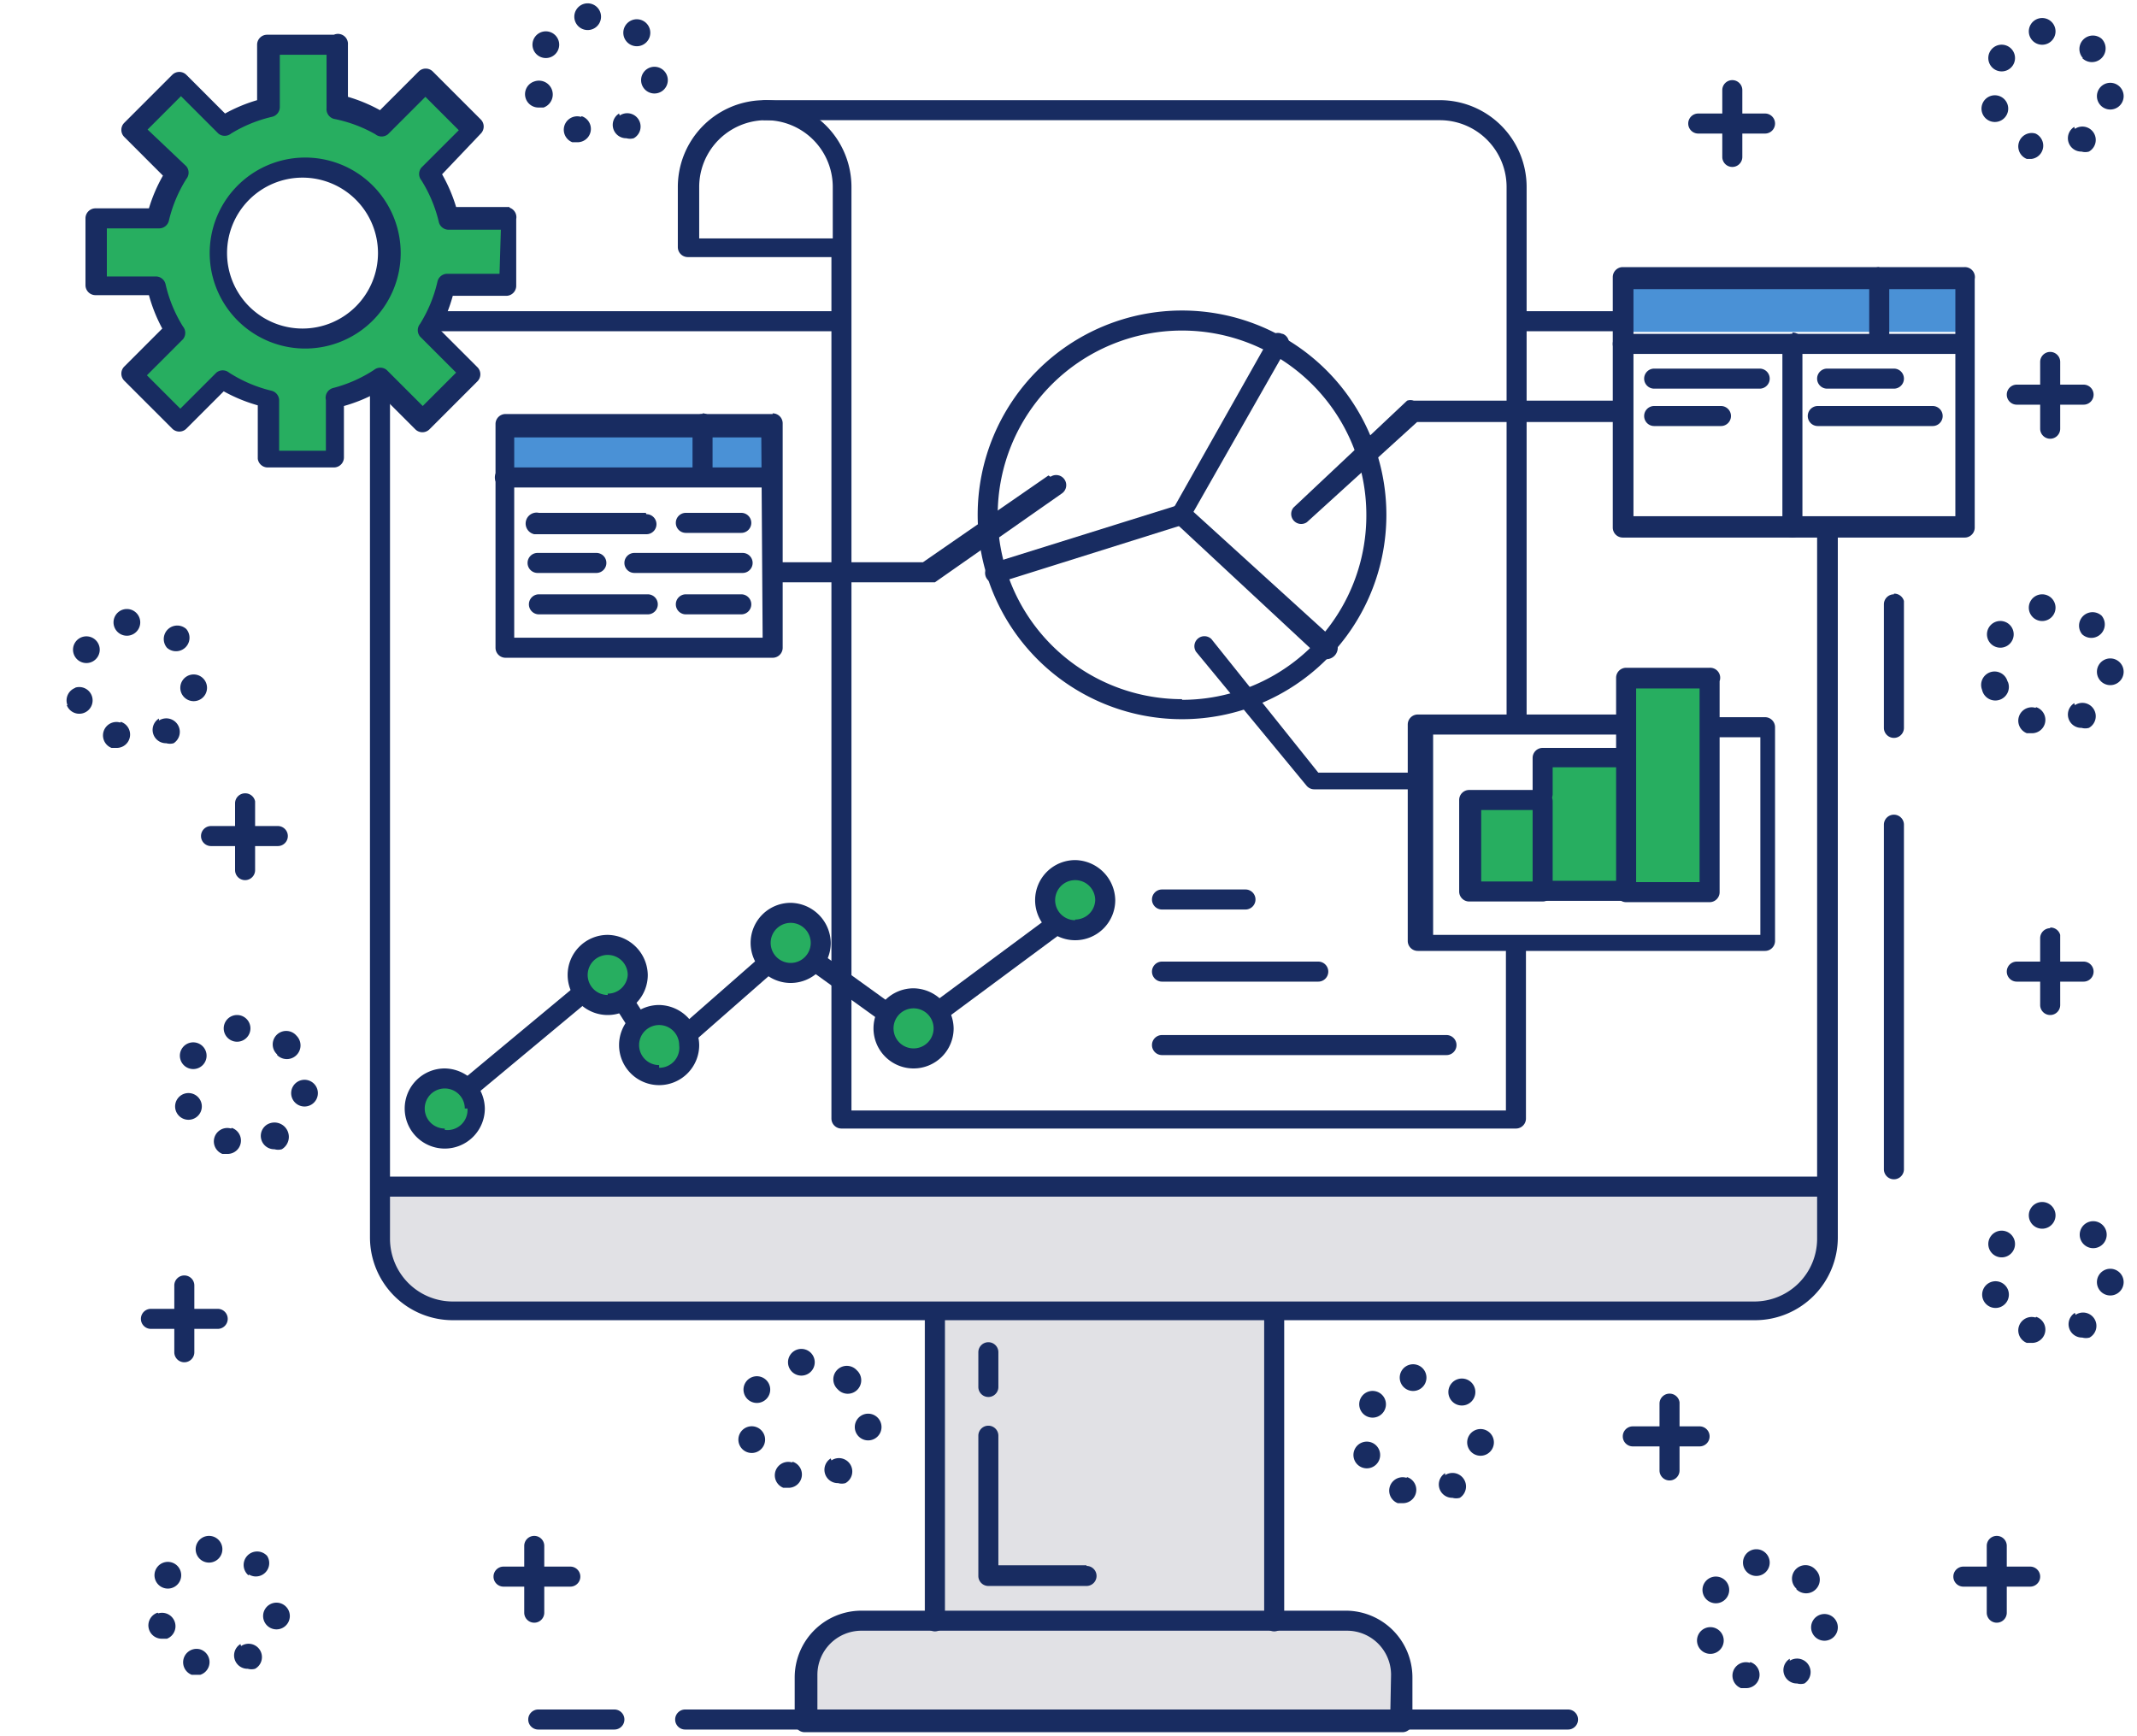 <svg xmlns="http://www.w3.org/2000/svg" xmlns:xlink="http://www.w3.org/1999/xlink" viewBox="0 0 32 26"><g fill="#27ae60"><circle cx="16.11" cy="13.48" r=".45"/><circle cx="13.68" cy="15.42" r=".45"/><circle cx="11.84" cy="14.13" r=".45"/><circle cx="9.87" cy="15.66" r=".45"/><circle cx="9.1" cy="14.59" r=".45"/><circle cx="6.66" cy="16.63" r=".45"/><path d="M6.42 2.6l.66-.66-.72-.72-.67.67A2.22 2.22 0 0 0 5 1.62V.67H4v.94a2.22 2.22 0 0 0-.66.27l-.64-.66-.7.72.66.66a2.22 2.22 0 0 0-.28.66h-.94v1h.92a2.22 2.22 0 0 0 .27.74L2 5.6l.72.72.64-.64A2.22 2.22 0 0 0 4 6v.9h1V6a2.22 2.22 0 0 0 .68-.28l.64.64.72-.72-.6-.64a2.22 2.22 0 0 0 .27-.68h.92v-1H6.7a2.22 2.22 0 0 0-.28-.72zm-1.9 2.47A1.28 1.28 0 1 1 5.8 3.79h0a1.28 1.28 0 0 1-1.28 1.28h0zm17.5 6.9h1.07v1.37h-1.07z"/><path d="M23.1,11.9v1.45h1.25v-2H23.1Z"/><path d="M24.35,11.36v2H25.6V10.2H24.35Z"/></g><g fill="#e1e1e5"><path d="M5.7 18.72a.91.91 0 0 0 .91.91h19.85a.91.91 0 0 0 .91-.91v-1H5.7z"/><path d="M13.84 19.63h5.24v4.66h-5.24z"/><path d="M20 24.28h-7a.92.92 0 0 0-.92.92h0v.55H21v-.55a.92.92 0 0 0-1-.92z"/></g><path d="M24.3 4.2h5.12v.77H24.3zM7.55 6.35h4v.85h-4z" fill="#4a91d6"/><g fill="#182c61"><path d="M29.8 1.44a.2.2 0 1 0 .26.12h0a.2.2 0 0 0-.26-.12zm.68.56a.201.201 0 0 0-.13.38h.07a.2.2 0 0 0 .06-.38zm.1-1.73a.2.2 0 0 0 0 .4h0a.2.2 0 0 0 0-.4zm-.5.43a.2.2 0 1 0 .06.28.2.2 0 0 0-.06-.28zm1.1.17h0a.205.205 0 0 0 .29-.29h0a.202.202 0 0 0-.28.29z"/><use xlink:href="#B"/><path d="M31.06 1.9a.2.2 0 0 0 .11.37.2.2 0 0 0 .11 0 .2.2 0 1 0-.21-.34h0zm-1 7.43a.2.2 0 1 0 .06.28.2.2 0 0 0-.06-.28zm0 .87a.201.201 0 1 0-.38.13h0a.203.203 0 1 0 .39-.11h0z"/><path d="M30.48 10.6a.201.201 0 0 0-.13.38h.07a.2.2 0 0 0 .07-.39zm.58-.07h0a.2.2 0 0 0 .11.37.2.2 0 0 0 .11 0 .2.2 0 1 0-.21-.34zm-.48-1.63a.2.2 0 0 0 0 .4h0a.2.2 0 0 0 0-.4z"/><use xlink:href="#B" y="8.62"/><path d="M31.18 9.5h0a.202.202 0 0 0 .29-.28h0a.202.202 0 0 0-.29.28h0zm-.7 10.23a.201.201 0 0 0-.13.38h.07a.2.2 0 0 0 .07-.39zm-.4-1.27a.2.2 0 1 0 .06.28.2.2 0 0 0-.06-.28zm-.27.74a.2.2 0 1 0 .26.12h0a.2.2 0 0 0-.26-.12zm1.38-.58a.202.202 0 1 0 .29-.28h0a.202.202 0 0 0-.29.28zm-.12 1.04h0a.2.2 0 0 0 .11.37.2.2 0 0 0 .11 0 .2.2 0 1 0-.21-.34h0zM30.58 18a.2.2 0 0 0 0 .4h0a.2.2 0 1 0 0-.4h0z"/><use xlink:href="#B" y="17.76"/><path d="M25.54 24.38a.2.2 0 1 0 .26.12.2.2 0 0 0-.26-.12zm1.36-.58h0a.205.205 0 0 0 .29-.29h0a.202.202 0 1 0-.29.28h0z"/><path d="M25.8,23.64a.2.2,0,1,0,.06.28.2.2,0,0,0-.06-.28Z"/><use xlink:href="#B" x="-5.3" y="21.96"/><path d="M26.2 24.9a.201.201 0 0 0-.13.38h.07a.2.2 0 0 0 .07-.39zm.6-.06a.2.2 0 0 0 .11.37.2.2 0 0 0 .11 0 .202.202 0 1 0-.22-.34h0zm.52-.67a.2.2 0 1 0 0 .4h0a.2.2 0 0 0 0-.4zM20.4 21.6a.2.2 0 0 0-.12.26h0a.2.2 0 1 0 .12-.26h0z"/><path d="M20.66 20.86a.2.2 0 1 0 .06.28.2.2 0 0 0-.06-.28zm1.1.14h0a.202.202 0 0 0 .28-.29h0a.202.202 0 1 0-.28.29zm-.6-.57a.2.2 0 0 0 0 .4h0a.2.2 0 0 0 0-.4h0zm-.1 1.7a.201.201 0 0 0-.13.38H21a.2.2 0 0 0 .07-.39zm.58-.07a.2.2 0 0 0 .11.37.2.2 0 0 0 .11 0 .202.202 0 1 0-.22-.34h0zm.53-.66a.2.2 0 1 0 0 .4h0a.2.2 0 0 0 0-.4zm-10.73-.76a.2.2 0 1 0 .06.28.2.2 0 0 0-.06-.28zm-.25.73a.2.2 0 0 0-.12.26h0a.2.2 0 1 0 .12-.26zm1.35-.57h0a.202.202 0 1 0 .29-.28h0a.202.202 0 1 0-.28.29z"/><use xlink:href="#B" x="-19.6" y="18.96"/><path d="M12.44 21.84a.2.2 0 0 0 .11.37.2.2 0 0 0 .11 0 .2.2 0 1 0-.21-.34zm-.58.06a.201.201 0 0 0-.13.38h.07a.2.2 0 0 0 .07-.39zm1.14-.73a.2.2 0 0 0 0 .4h0a.2.2 0 0 0 0-.4zM2.62 23.42a.2.2 0 1 0 .06.28.2.2 0 0 0-.06-.28zm-.26.73a.2.2 0 0 0 .07.39h.07a.201.201 0 0 0-.13-.38zm1.37-.57A.2.2 0 0 0 4 23.3h0a.202.202 0 1 0-.28.29zm-.13 1.04a.2.2 0 0 0 .11.37.2.2 0 0 0 .11 0 .2.2 0 1 0-.21-.34zm.54-.62a.2.2 0 0 0 0 .4h0a.2.2 0 0 0 0-.4zM3 24.7a.201.201 0 0 0-.13.38H3a.2.2 0 0 0 0-.38zm.13-1.7a.2.2 0 0 0 0 .4h0a.2.2 0 1 0 0-.4h0zM3 15.64a.2.2 0 1 0 .06.28.2.2 0 0 0-.06-.28zm1.15.16h0a.205.205 0 0 0 .29-.29h0a.202.202 0 1 0-.29.28h0z"/><path d="M2.8 16.37a.2.2 0 1 0 .21.13h0a.2.2 0 0 0-.21-.13zm.66.53a.201.201 0 0 0-.13.38h.07a.2.2 0 0 0 .07-.39zm1.1-.73a.2.2 0 0 0 0 .4h0a.2.2 0 0 0 0-.4zm-.56.67a.2.2 0 0 0 .11.37.2.2 0 0 0 .11 0 .215.215 0 1 0-.22-.37h0z"/><use xlink:href="#B" x="-28.05" y="13.96"/><path d="M1.4 9.56a.2.2 0 1 0 .06.28.2.2 0 0 0-.06-.28z"/><use xlink:href="#B" x="-28.7" y="8.86"/><path d="M2.5 9.7a.202.202 0 0 0 .29-.28h0a.202.202 0 0 0-.29.28zm-1.37.6a.2.2 0 0 0-.12.26H1a.2.2 0 1 0 .12-.26h0zm.67.52a.201.201 0 0 0-.13.38h.07a.2.2 0 0 0 .07-.39zm.58-.06a.2.2 0 0 0 .11.37.2.2 0 0 0 .11 0 .202.202 0 1 0-.22-.34zM1.9 9.12a.2.2 0 0 0 0 .4h0a.2.2 0 0 0 0-.4zm6.8-7.37a.201.201 0 0 0-.13.38h.07a.2.2 0 0 0 .07-.39zM8 1.22a.2.2 0 0 0 .07.39h.07A.207.207 0 0 0 8 1.22zM9.4.64h0a.202.202 0 0 0 .29-.28h0a.202.202 0 1 0-.29.28h0z"/><path d="M8.28.5a.2.2 0 1 0 .06.28.2.2 0 0 0-.06-.28zM8.8.05a.2.2 0 0 0 0 .4h0a.2.2 0 0 0 0-.4h0zm1 .95a.2.2 0 1 0 0 .4h0a.2.2 0 0 0 0-.4zm-.53.7a.2.2 0 0 0 .11.37.2.2 0 0 0 .11 0 .2.2 0 1 0-.21-.34h0z"/><use xlink:href="#C"/><path d="M26.43 1.7h-1a.15.15 0 0 0 0 .3h1a.15.15 0 0 0 0-.3h0zM25 20.87a.15.15 0 0 0-.15.15v1a.15.15 0 0 0 .3 0V21a.15.15 0 0 0-.15-.13z"/><path d="M25.45,21.36h-1a.15.15,0,0,0,0,.3h1a.15.15,0,0,0,0-.3Z"/><use xlink:href="#C" x="3.96" y="21.8"/><path d="M30.4 23.46h-1a.15.15 0 0 0 0 .3h1a.15.15 0 0 0 0-.3h0zm.3-9.56a.15.15 0 0 0-.15.15v1a.15.15 0 0 0 .3 0V14a.15.15 0 0 0-.15-.11z"/><path d="M31.2 14.4h-1a.15.15 0 0 0 0 .3h1a.15.15 0 0 0 0-.3zM3.67 11.88a.15.15 0 0 0-.15.15v1a.15.15 0 0 0 .3 0V12a.15.15 0 0 0-.15-.12z"/><path d="M4.16,12.37h-1a.15.15,0,0,0,0,.3h1a.15.15,0,0,0,0-.3Z"/><use xlink:href="#C" x="-23.18" y="17.9"/><path d="M3.26 19.6h-1a.15.15 0 0 0 0 .3h1a.15.15 0 0 0 0-.3zM8 23a.15.15 0 0 0-.15.15v1a.15.15 0 0 0 .3 0v-1A.15.15 0 0 0 8 23z"/><path d="M8.54,23.46h-1a.15.15,0,0,0,0,.3h1a.15.15,0,0,0,0-.3h0Z"/><use xlink:href="#C" x="4.76" y="4.07"/><path d="M31.2 5.76h-1a.15.15 0 0 0 0 .3h1a.15.15 0 0 0 0-.3h0zM9.2 25.6H8.06a.15.15 0 0 0 0 .3H9.2a.15.15 0 0 0 0-.3h0zm3.36 0h-2.3a.15.15 0 0 0 0 .3h2.3a.15.15 0 0 0 0-.3h0zm10.92 0h-2.86a.15.15 0 0 0 0 .3h2.86a.15.15 0 0 0 0-.3h0zM12.5 4.66H6.6a.15.15 0 0 0 0 .3h5.9a.15.15 0 0 0 0-.3h0zM27.36 7.9a.15.15 0 0 0-.15.15v10.5a.94.94 0 0 1-.94.94H6.78a.94.94 0 0 1-.94-.94V5.9a.15.15 0 0 0-.3 0 .15.15 0 0 0 0 0v12.63a1.24 1.24 0 0 0 1.24 1.24h19.5a1.24 1.24 0 0 0 1.24-1.24h0V8a.15.15 0 0 0-.15-.11z"/><path d="M24.24 4.66h-1.38a.15.15 0 0 0 0 .3h1.4a.15.15 0 0 0 0-.3h0zm3.08 12.96H5.74a.15.15 0 0 0 0 .3h21.58a.15.15 0 0 0 0-.3zm-7.16 6.5H12.9a1 1 0 0 0-1 1v.67a.15.15 0 0 0 .15.15H21a.15.15 0 0 0 .15-.15v-.67a1 1 0 0 0-.99-1zm.66 1.48h-8.58v-.52a.66.66 0 0 1 .66-.66h7.27a.66.66 0 0 1 .66.66z"/><path d="M14 19.58a.15.15 0 0 0-.15.15v4.55a.15.15 0 0 0 .3 0v-4.55a.15.15 0 0 0-.15-.15zm5.08 0a.15.15 0 0 0-.15.15v4.55a.15.15 0 0 0 .3 0v-4.55a.15.15 0 0 0-.15-.15zm-4.28.52a.15.15 0 0 0-.15.15v.52a.15.15 0 0 0 .3 0v-.52a.15.15 0 0 0-.15-.15zm1.47 3.34h-1.32V21.5a.15.15 0 0 0-.3 0v2.1a.15.15 0 0 0 .15.15h1.47a.15.15 0 0 0 0-.3zm-.57-9.7L14 15a.153.153 0 0 0 .16.26h0l1.7-1.26a.153.153 0 0 0-.16-.26zM13.3 15l-.93-.67a.15.15 0 0 0-.18.24l.93.67a.15.15 0 0 0 .18-.24zm-1.94-.65l-1.14 1a.151.151 0 0 0 .17.25h0l1.14-1a.15.15 0 0 0-.19-.23zM9.52 15a.152.152 0 1 0-.27.14h0l.16.25a.152.152 0 1 0 .27-.14h0z"/><path d="M8.6 14.78l-1.66 1.38a.15.15 0 0 0 .19.23L8.8 15a.151.151 0 0 0-.17-.25h0zm7.5-1.9a.6.6 0 1 0 .6.6h0a.61.61 0 0 0-.6-.6zm0 .9a.3.3 0 1 1 .3-.3h0a.3.3 0 0 1-.3.29zm-2.42 1.02a.6.6 0 1 0 .6.6h0a.61.61 0 0 0-.6-.6zm0 .9a.3.3 0 1 1 .3-.3h0a.3.3 0 0 1-.3.3zm-1.84-2.18a.6.6 0 1 0 .6.6h0a.61.61 0 0 0-.6-.6zm0 .9a.3.3 0 1 1 .3-.3h0a.3.3 0 0 1-.3.3z"/><path d="M9.87 15.05a.6.6 0 1 0 .6.6h0a.61.61 0 0 0-.6-.6zm0 .9a.3.3 0 1 1 .3-.3h0a.3.3 0 0 1-.3.34zM9.1 14a.6.6 0 1 0 .6.6h0a.61.61 0 0 0-.6-.6zm0 .9a.3.3 0 1 1 .3-.3h0a.3.3 0 0 1-.3.28zM6.66 16a.6.6 0 1 0 .6.6h0a.61.61 0 0 0-.6-.6zm0 .9a.3.3 0 1 1 .3-.3H7a.3.3 0 0 1-.34.32zm14.9-15.4h-10.1a.15.15 0 0 0 0 .3h10.1a1 1 0 0 1 1 1v8a.15.15 0 0 0 .3 0v-8a1.3 1.3 0 0 0-1.3-1.3z"/><path d="M22.7 14.1a.15.15 0 0 0-.15.15v2.38h-9.8V2.8a1.3 1.3 0 1 0-2.6 0v.9a.15.15 0 0 0 .15.15h2.15v12.9a.15.15 0 0 0 .15.15h10.1a.15.15 0 0 0 .15-.15v-2.53a.15.15 0 0 0-.16-.15zM12.47 3.57h-2V2.8a1 1 0 0 1 2 0zm5.23 1.08a3.06 3.06 0 1 0 3.06 3.06 3.06 3.06 0 0 0-3.06-3.06zm0 5.82a2.76 2.76 0 1 1 2.76-2.76 2.76 2.76 0 0 1-2.76 2.77z"/><path d="M19.2 5a.15.15 0 0 0-.21.1l-1.4 2.48-2.72.85a.15.15 0 1 0 .07.3h0l2.77-.87a.15.15 0 0 0 .09-.07l1.44-2.53a.15.15 0 0 0-.03-.26z"/><path d="M17.8 7.6a.152.152 0 1 0-.23.2h0l2.15 2a.172.172 0 1 0 .28-.2h0zM24.3 6h-3.13a.15.15 0 0 0-.1 0l-1.7 1.6a.15.15 0 0 0 .2.22l1.65-1.5h3.07a.15.15 0 0 0 0-.3zm-8.6 1.12l-1.88 1.3h-2.25a.15.15 0 0 0 0 .3H14l1.9-1.33a.151.151 0 0 0-.17-.25zm5.58 4.45h-1.54l-1.6-2a.15.15 0 0 0-.23.19l1.65 2a.15.15 0 0 0 .12.06h1.6a.15.15 0 0 0 0-.3h0z"/><path d="M26.48 10.74h-.78a.15.15 0 0 0 0 .3h.66V14h-4.9v-3h2.77a.15.15 0 0 0 0-.3h-3a.15.15 0 0 0-.15.15v3.24a.15.15 0 0 0 .15.15h5.2a.15.15 0 0 0 .15-.15v-3.2a.15.15 0 0 0-.15-.15zM29.43 4H24.3a.15.15 0 0 0-.15.15V7.9a.15.15 0 0 0 .15.15h5.12a.15.15 0 0 0 .15-.15V4.18a.15.15 0 0 0-.15-.18zm-.15 3.73h-4.82v-3.4h4.82zM11.57 6.2h-4a.15.15 0 0 0-.15.15V9.7a.15.15 0 0 0 .15.15h4a.15.15 0 0 0 .15-.15V6.34a.15.15 0 0 0-.15-.15zm-.15 3.35H7.7v-3h3.7z"/><path d="M11.47,7H7.56a.15.15,0,0,0,0,.3h3.94a.15.15,0,0,0,0-.3h0Z"/><path d="M10.52 6.2a.15.15 0 0 0-.15.15V7a.15.15 0 0 0 .3 0v-.66a.15.15 0 0 0-.15-.15zm-.85 1.48h-1.6A.163.163 0 0 0 8 8h1.68a.15.15 0 0 0 0-.3h0zm1.43 0h-.83a.15.15 0 0 0 0 .3h.83a.15.15 0 0 0 0-.3h0zm-2.2.6h-.85a.15.15 0 0 0 0 .3h.88a.15.15 0 0 0 0-.3z"/><path d="M11.1 8.28H9.5a.15.15 0 0 0 0 .3h1.62a.15.15 0 0 0 0-.3h0zm-1.43.62h-1.6a.15.15 0 0 0 0 .3H9.7a.15.15 0 0 0 0-.3h0zm1.43 0h-.83a.15.15 0 0 0 0 .3h.83a.15.15 0 0 0 0-.3h0zM29.37 5H24.3a.15.15 0 0 0 0 .3h5.1a.15.15 0 0 0 0-.3h0z"/><path d="M28.14 4a.15.15 0 0 0-.15.15v.9a.15.15 0 0 0 .3 0V4.2a.15.15 0 0 0-.15-.18zm-1.3 1a.15.15 0 0 0-.15.15V7.9a.15.15 0 0 0 .3 0 .15.15 0 0 0 0 0V5.1a.15.15 0 0 0-.15-.12zm-.52.52h-1.55a.15.15 0 0 0 0 .3h1.58a.15.15 0 0 0 0-.3zm-.6.56h-.95a.15.15 0 0 0 0 .3h1a.15.15 0 0 0 0-.3h0zm2.64-.56h-1a.15.15 0 0 0 0 .3h1a.15.15 0 0 0 0-.3zm.56.56h-1.7a.15.15 0 0 0 0 .3h1.72a.15.15 0 0 0 0-.3h0zm-5.82 5.75H22a.15.15 0 0 0-.15.15v1.37a.15.15 0 0 0 .15.15h1.1a.15.15 0 0 0 .15-.15V12a.15.15 0 0 0-.15-.15zm-.15 1.37h-.77v-1.07h.77z"/><path d="M24.35 11.2H23.1a.15.15 0 0 0-.15.15v.54a.15.15 0 1 0 .3 0 .15.15 0 0 0 0 0v-.4h.95v1.7h-1.1a.15.15 0 0 0 0 .3h1.25a.15.15 0 0 0 .15-.15v-2a.15.15 0 0 0-.15-.15z"/><path d="M25.6 10h-1.25a.15.15 0 0 0-.15.15v1.16a.15.15 0 1 0 .3 0 .15.15 0 0 0 0 0v-1h.95v2.9h-1.1a.15.15 0 0 0 0 .3h1.25a.15.15 0 0 0 .15-.15V10.2a.15.15 0 0 0-.15-.2zm-3.97 5.5H17.4a.15.15 0 0 0 0 .3h4.26a.15.15 0 0 0 0-.3h0zm-1.9-1.1H17.4a.15.15 0 0 0 0 .3h2.34a.15.15 0 0 0 0-.3zm-1.1-1.08H17.4a.15.15 0 0 0 0 .3h1.25a.15.15 0 0 0 0-.3zM4.53 2.36A1.43 1.43 0 1 0 6 3.79a1.43 1.43 0 0 0-1.47-1.43zm0 2.56a1.13 1.13 0 1 1 1.13-1.13 1.13 1.13 0 0 1-1.13 1.13zm3.1-1.82h-.8a2.36 2.36 0 0 0-.21-.49L7.2 2a.15.15 0 0 0 0-.21l-.72-.72a.15.15 0 0 0-.21 0l-.58.58a2.36 2.36 0 0 0-.48-.2V.67A.15.15 0 0 0 5 .52H4a.15.15 0 0 0-.15.15v.83a2.36 2.36 0 0 0-.48.2l-.58-.58a.15.15 0 0 0-.21 0l-.72.72a.15.15 0 0 0 0 .21l.58.58a2.36 2.36 0 0 0-.21.49h-.8a.15.15 0 0 0-.15.15v1a.15.15 0 0 0 .15.15h.8a2.36 2.36 0 0 0 .2.5l-.57.57a.15.15 0 0 0 0 .21l.72.72a.15.15 0 0 0 .21 0l.56-.56a2.36 2.36 0 0 0 .51.21v.8A.15.15 0 0 0 4 7h1a.15.15 0 0 0 .15-.15v-.77a2.36 2.36 0 0 0 .51-.21l.56.56a.15.15 0 0 0 .21 0l.72-.72a.15.15 0 0 0 0-.21l-.57-.57a2.36 2.36 0 0 0 .2-.5h.8a.15.15 0 0 0 .15-.15v-1a.15.15 0 0 0-.1-.17zm-.15 1H6.7a.15.15 0 0 0-.15.12 2.06 2.06 0 0 1-.26.63.15.15 0 0 0 0 .19l.54.54-.5.5-.54-.54a.15.15 0 0 0-.19 0 2.06 2.06 0 0 1-.61.27.15.15 0 0 0-.11.18v.76h-.7V6a.15.15 0 0 0-.12-.15 2.06 2.06 0 0 1-.63-.27.15.15 0 0 0-.19 0l-.54.54-.5-.5.54-.54a.15.15 0 0 0 0-.19 2.06 2.06 0 0 1-.26-.63.15.15 0 0 0-.15-.12H1.6v-.72h.78a.15.15 0 0 0 .15-.12 2.07 2.07 0 0 1 .26-.62.15.15 0 0 0 0-.19l-.58-.55.5-.5.56.56a.15.15 0 0 0 .19 0 2.06 2.06 0 0 1 .61-.25.15.15 0 0 0 .12-.15V.82h.7v.8a.15.15 0 0 0 .11.16 2.06 2.06 0 0 1 .62.23.15.15 0 0 0 .19 0l.56-.56.5.5-.56.56a.15.15 0 0 0 0 .19 2.07 2.07 0 0 1 .26.62.15.15 0 0 0 .15.12h.78zm20.88 4.8a.15.15 0 0 0-.15.15v1.85a.15.15 0 0 0 .3 0V9a.15.15 0 0 0-.15-.11zm0 3.3a.15.15 0 0 0-.15.15v5.16a.15.15 0 0 0 .3 0v-5.16a.15.15 0 0 0-.15-.15z"/></g><defs ><path id="B" d="M31.6 1.24a.2.2 0 0 0 0 .4h0a.2.2 0 0 0 0-.4z"/><path id="C" d="M25.94 1.2a.15.15 0 0 0-.15.15v1a.15.15 0 0 0 .3 0v-1a.15.15 0 0 0-.15-.15z"/></defs></svg>